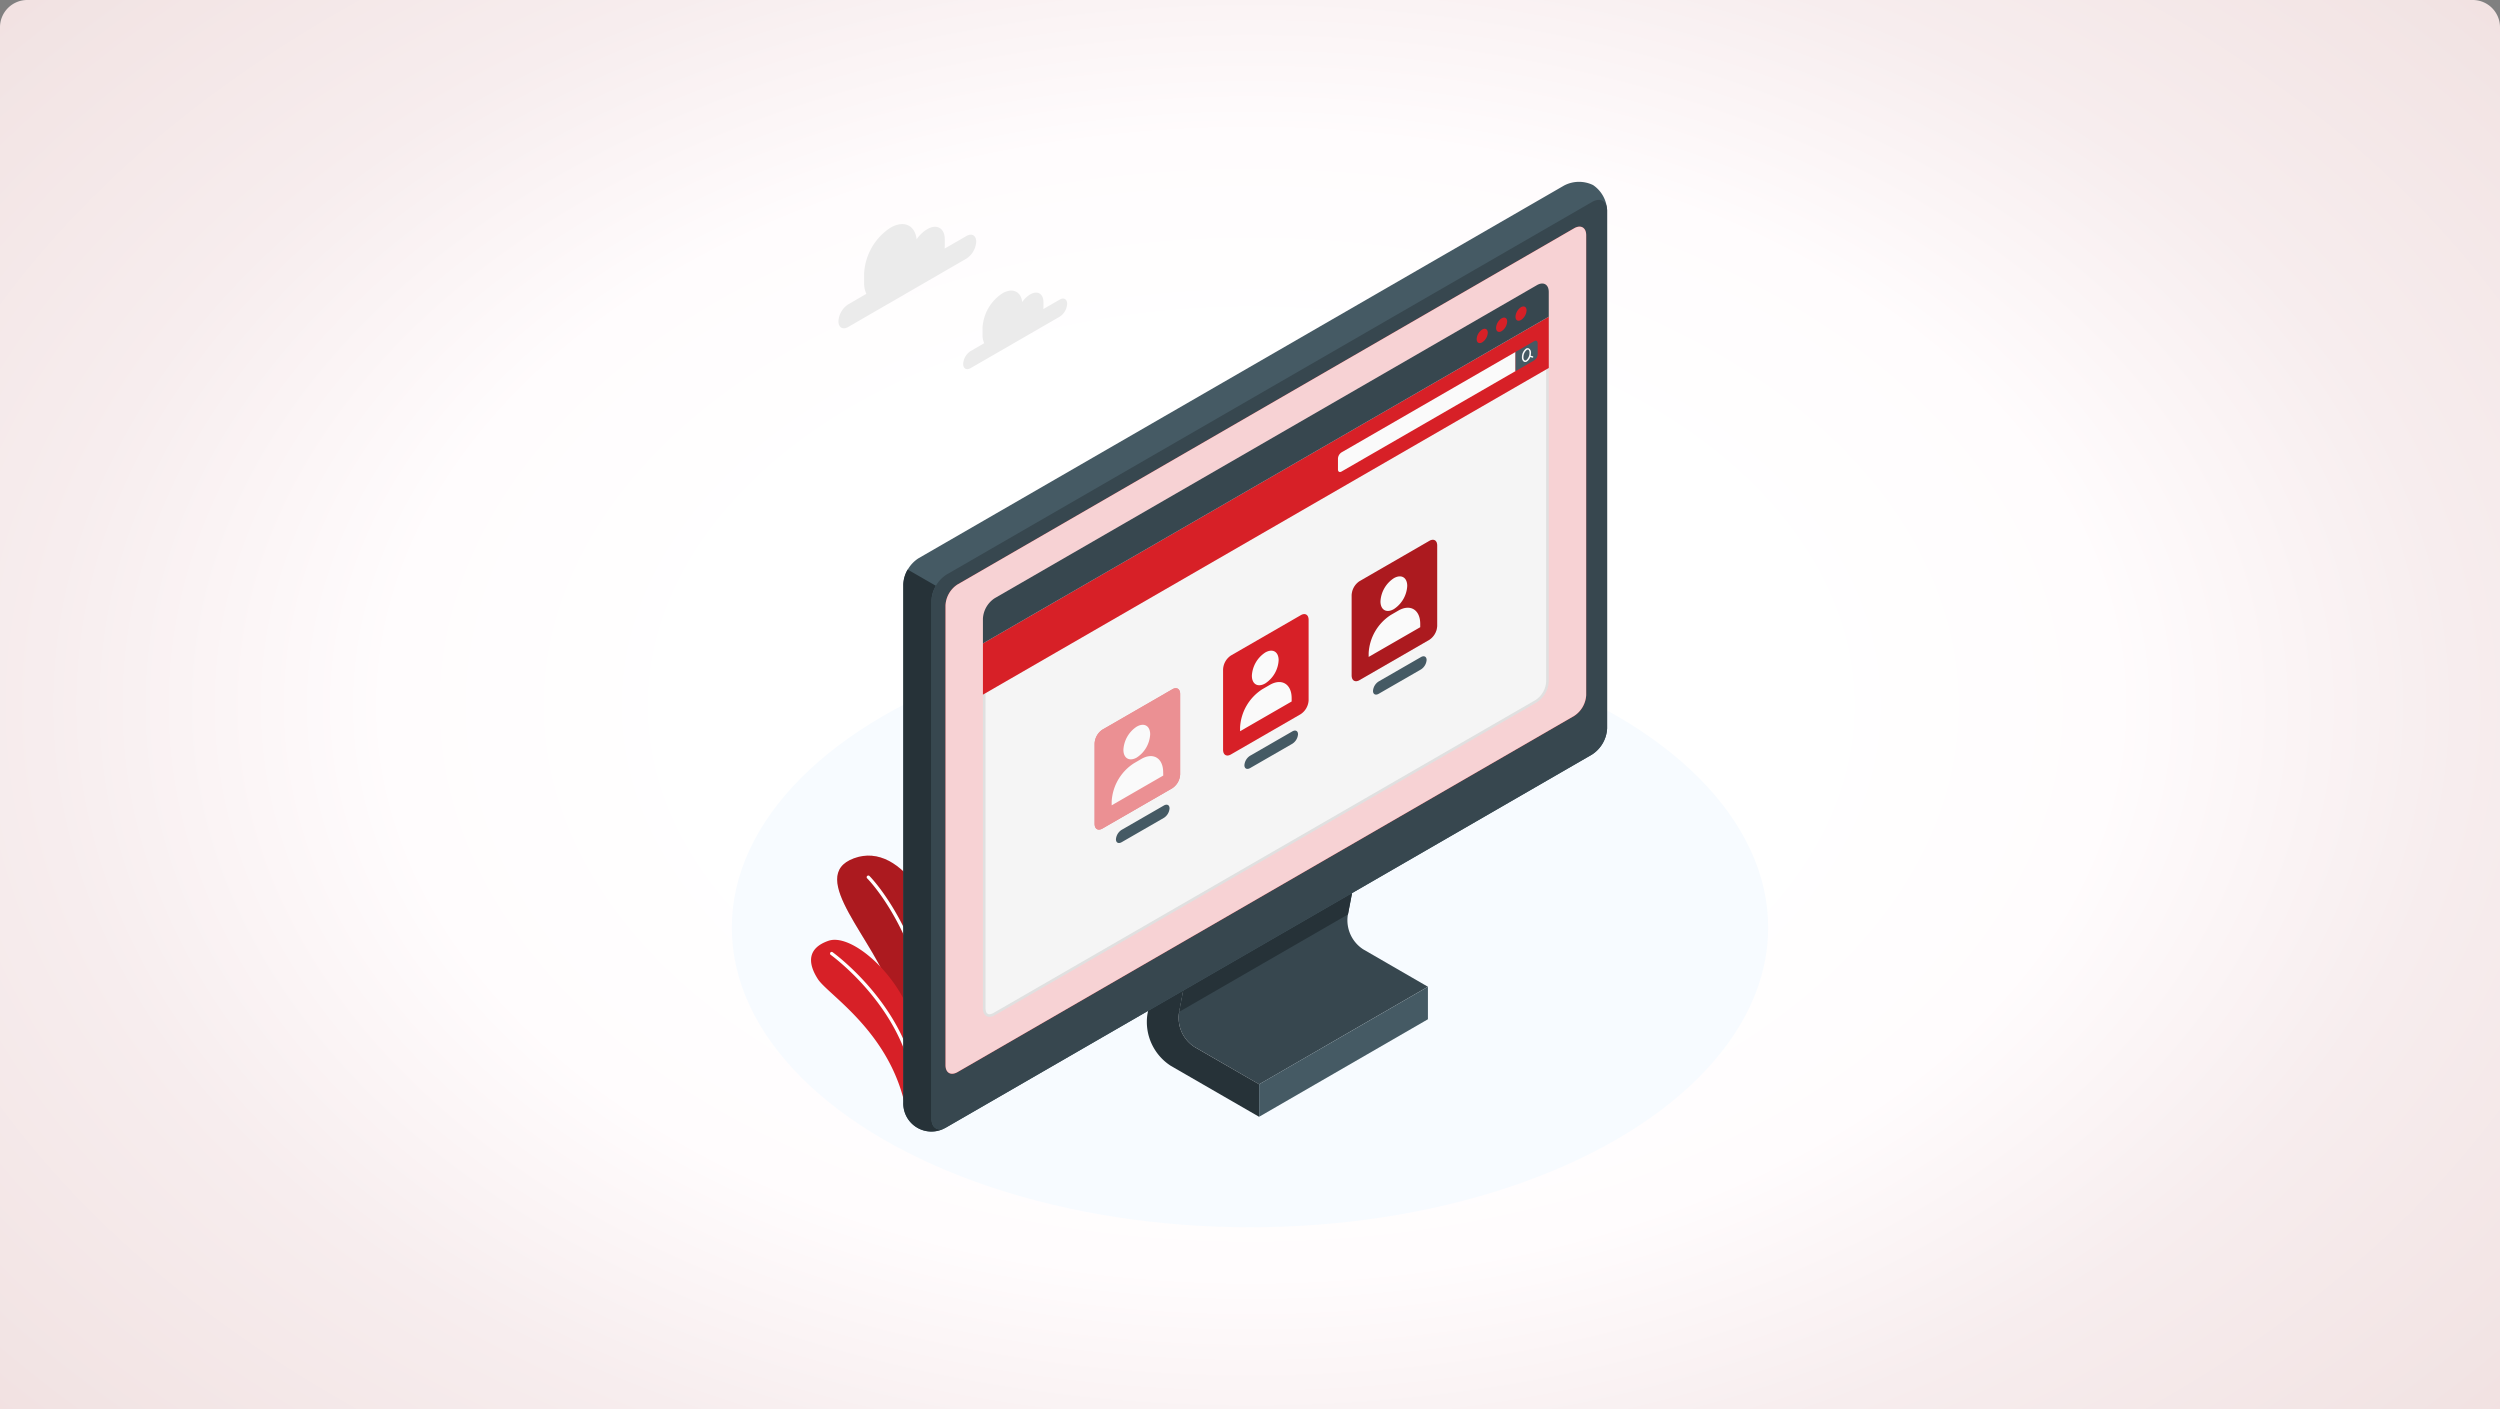 <svg xmlns="http://www.w3.org/2000/svg" xmlns:xlink="http://www.w3.org/1999/xlink" width="550" height="310" viewBox="0 0 550 310">
  <rect x="0" y="0" width="550" height="310" fill="#808080" stroke="none"/>
  <defs>
    <radialGradient id="radial-gradient" cx="0.5" cy="0.5" r="1.176" gradientTransform="translate(0.167 0.109) scale(0.667 0.783)" gradientUnits="objectBoundingBox">
      <stop offset="0" stop-color="#fff"/>
      <stop offset="0.279" stop-color="#fff"/>
      <stop offset="0.437" stop-color="#fffcfd"/>
      <stop offset="0.612" stop-color="#f7edee"/>
      <stop offset="0.795" stop-color="#f2e4e4"/>
      <stop offset="0.982" stop-color="#f2d5d6"/>
      <stop offset="1" stop-color="#edcccd"/>
    </radialGradient>
  </defs>
  <g id="banner" transform="translate(-1165 -139)">
    <path id="multiply" d="M6,0H544a6,6,0,0,1,6,6V310H0V6A6,6,0,0,1,6,0Z" transform="translate(1165 139)" fill="url(#radial-gradient)"/>
    <g id="select-user-illustration" transform="translate(1299.13 140.916)">
      <ellipse id="freepik--floor--inject-23" cx="114" cy="65.928" rx="114" ry="65.928" transform="translate(26.87 136.228)" fill="#f7fbff"/>
      <g id="freepik--clouds--inject-23" transform="translate(50.325 47.385)">
        <path id="Path_16295" data-name="Path 16295" d="M100.748,56.74l-4.8,2.767a4.69,4.69,0,0,0,.041-.632V57.483c0-2.477-1.74-3.481-3.875-2.239a7.437,7.437,0,0,0-2.32,2.222c-.348-3.109-2.79-4.269-5.755-2.558a12.865,12.865,0,0,0-5.8,10.053v2.083a5.482,5.482,0,0,0,.493,2.407l-3.985,2.32A4.751,4.751,0,0,0,72.595,75.5c0,1.375.963,1.932,2.152,1.247l26-15.036a4.751,4.751,0,0,0,2.152-3.724C102.9,56.607,101.937,56.05,100.748,56.74Z" transform="translate(-72.59 -54.116)" fill="#ebebeb"/>
        <path id="Path_16296" data-name="Path 16296" d="M141.149,81.312l-3.62,2.088a4.365,4.365,0,0,0,.029-.476v-1.05c0-1.868-1.311-2.622-2.929-1.688a5.609,5.609,0,0,0-1.74,1.676c-.267-2.32-2.112-3.225-4.345-1.932a9.688,9.688,0,0,0-4.385,7.588V89.09a4.211,4.211,0,0,0,.371,1.816l-3,1.74a3.6,3.6,0,0,0-1.63,2.814c0,1.038.725,1.456,1.624.94l19.624-11.329a3.6,3.6,0,0,0,1.624-2.813C142.773,81.213,142.048,80.8,141.149,81.312Z" transform="translate(-92.456 -64.707)" fill="#ebebeb"/>
      </g>
      <g id="freepik--plants--inject-23" transform="translate(44.3 186.321)">
        <path id="Path_16297" data-name="Path 16297" d="M90.481,347.261l5.992-3.481s1.468-12.826.487-22.757c-1.369-13.957-10.384-30.745-21.139-26.806s4.925,18.192,8.406,30.02S90.481,347.261,90.481,347.261Z" transform="translate(-66.364 -293.634)" fill="#d72027"/>
        <path id="Path_16298" data-name="Path 16298" d="M90.481,347.261l5.992-3.481s1.468-12.826.487-22.757c-1.369-13.957-10.384-30.745-21.139-26.806s4.925,18.192,8.406,30.02S90.481,347.261,90.481,347.261Z" transform="translate(-66.364 -293.634)" opacity="0.2"/>
        <path id="Path_16299" data-name="Path 16299" d="M98.329,348.975h0a.36.36,0,0,1-.348-.371c1.05-31.017-14.386-46.616-14.543-46.767a.365.365,0,1,1,.51-.516c.157.151,15.819,15.982,14.758,47.306a.36.36,0,0,1-.377.348Z" transform="translate(-71.062 -296.804)" fill="#fff"/>
        <path id="Path_16300" data-name="Path 16300" d="M83.126,363.148l4.264-2.46a47.029,47.029,0,0,0-3.591-19.5c-3.759-9.281-13.075-17.026-17.762-15.407s-4.577,4.948-2.32,8.435S79.941,346.018,83.126,363.148Z" transform="translate(-62.205 -307.044)" fill="#d72027"/>
        <path id="Path_16301" data-name="Path 16301" d="M88.4,364.138h0a.365.365,0,0,1-.365-.365c.087-19.607-18.325-32.862-18.511-33a.36.36,0,0,1,.418-.58c.186.133,18.9,13.609,18.818,33.593a.36.36,0,0,1-.36.348Z" transform="translate(-65.229 -308.968)" fill="#fff"/>
      </g>
      <g id="freepik--device--inject-23" transform="translate(64.588 38.084)">
        <path id="Path_16302" data-name="Path 16302" d="M256.9,312.291l-37.126,21.463-.087-.046-14.125-8.162a7.617,7.617,0,0,1-3.423-7.5l5.221-27.218,37.13-21.463-5.221,27.218a7.617,7.617,0,0,0,3.423,7.495Z" transform="translate(-141.478 -135.209)" fill="#37474f"/>
        <path id="Path_16303" data-name="Path 16303" d="M207.468,291.98l-5.2,26.98L239.4,297.526l4.8-24.956-2.344-.47Z" transform="translate(-141.563 -136.355)" fill="#263238"/>
        <path id="Path_16304" data-name="Path 16304" d="M214.672,346.694l-14.206-8.2A7.628,7.628,0,0,1,197.043,331l5.221-27.218-6.19-3.579-5.987,31.139a11.483,11.483,0,0,0,5.163,11.3l19.4,11.2Z" transform="translate(-136.382 -148.155)" fill="#263238"/>
        <path id="Path_16305" data-name="Path 16305" d="M269.717,343.36,232.58,364.818v7.152l37.137-21.458Z" transform="translate(-154.291 -166.278)" fill="#455a64"/>
        <path id="Path_16306" data-name="Path 16306" d="M249.394,38.8a7.063,7.063,0,0,1,3.092,5.6V158.354a7.292,7.292,0,0,1-3.3,5.714L107.139,246.085A6.2,6.2,0,0,1,97.66,240.6V126.642a7.309,7.309,0,0,1,3.3-5.72L243,38.911a7.056,7.056,0,0,1,6.394-.111Z" transform="translate(-97.637 -38.084)" fill="#455a64"/>
        <path id="Path_16307" data-name="Path 16307" d="M106.727,308.038a6.18,6.18,0,0,1-9.107-5.679V188.394a6.77,6.77,0,0,1,.969-3.254l6.213,3.579a6.735,6.735,0,0,0-.969,3.249V305.932C103.815,307.887,105.086,308.763,106.727,308.038Z" transform="translate(-97.62 -99.84)" fill="#263238"/>
        <path id="Path_16308" data-name="Path 16308" d="M256.958,161.231V47.293c0-2.106-1.473-2.958-3.3-1.908L111.611,127.378a7.291,7.291,0,0,0-3.3,5.714V247.053c0,2.106,1.479,2.958,3.3,1.908l142.047-82.017a7.291,7.291,0,0,0,3.3-5.714Z" transform="translate(-102.109 -40.961)" fill="#37474f"/>
        <path id="Path_16309" data-name="Path 16309" d="M251.945,55.44,116.279,133.807a5.835,5.835,0,0,0-2.639,4.571V239.561c0,1.682,1.16,2.367,2.639,1.526l135.672-78.368a5.835,5.835,0,0,0,2.639-4.571V56.965C254.591,55.283,253.407,54.6,251.945,55.44Z" transform="translate(-104.347 -45.221)" fill="#d72027"/>
        <path id="Path_16310" data-name="Path 16310" d="M251.945,55.44,116.279,133.807a5.835,5.835,0,0,0-2.639,4.571V239.561c0,1.682,1.16,2.367,2.639,1.526l135.672-78.368a5.835,5.835,0,0,0,2.639-4.571V56.965C254.591,55.283,253.407,54.6,251.945,55.44Z" transform="translate(-104.347 -45.221)" fill="#fff" opacity="0.8"/>
        <g id="freepik--Window--inject-23" transform="translate(17.525 22.376)">
          <path id="Path_16311" data-name="Path 16311" d="M129.47,243.357c-.719,0-1.16-.58-1.16-1.572V161.654L252.229,90.12v79.794a5.447,5.447,0,0,1-2.454,4.246l-119.29,68.877a2.077,2.077,0,0,1-1.015.319Z" transform="translate(-128.032 -82.311)" fill="#f5f5f5"/>
          <path id="Path_16312" data-name="Path 16312" d="M251.737,90.265v79.3a5.168,5.168,0,0,1-2.32,4l-119.278,68.86a1.827,1.827,0,0,1-.87.278c-.777,0-.859-.893-.859-1.282V161.457L251.737,90.265m.58-1L127.83,161.132V241.42c0,1.16.58,1.862,1.439,1.862a2.321,2.321,0,0,0,1.16-.36l119.284-68.866a5.748,5.748,0,0,0,2.6-4.507V89.25Z" transform="translate(-127.83 -81.945)" fill="#e0e0e0"/>
          <path id="Path_16313" data-name="Path 16313" d="M127.83,161.123v11.271l124.488-71.873V89.25Z" transform="translate(-127.83 -81.945)" fill="#d72027"/>
          <path id="Path_16314" data-name="Path 16314" d="M262.48,126.036v2.425c0,.493.354.7.783.452l38.286-22.1V102.6l-38.286,22.1a1.74,1.74,0,0,0-.783,1.336Z" transform="translate(-184.371 -87.551)" fill="#fafafa"/>
          <path id="Path_16315" data-name="Path 16315" d="M333.911,98.443c.429-.249.777-.046.777.452v2.425a1.74,1.74,0,0,1-.777,1.352l-4.1,2.367V100.81Z" transform="translate(-212.643 -85.761)" fill="#455a64"/>
          <path id="Path_16316" data-name="Path 16316" d="M334.624,102.956l-.452-.139a2.577,2.577,0,0,0,.07-.58,1.073,1.073,0,0,0-.418-.975.644.644,0,0,0-.667,0,2.32,2.32,0,0,0-.911,1.9,1.085,1.085,0,0,0,.418.98.58.58,0,0,0,.29.075.737.737,0,0,0,.377-.11,1.92,1.92,0,0,0,.737-.986l.458.139h.052a.174.174,0,0,0,.162-.122.18.18,0,0,0-.116-.186Zm-1.468.882a.319.319,0,0,1-.325,0,.8.8,0,0,1-.249-.685,2.03,2.03,0,0,1,.748-1.607.412.412,0,0,1,.2-.064.267.267,0,0,1,.122,0,.812.812,0,0,1,.249.685,2.054,2.054,0,0,1-.745,1.671Z" transform="translate(-213.663 -86.95)" fill="#fafafa"/>
          <path id="Path_16317" data-name="Path 16317" d="M127.83,150.389a5.743,5.743,0,0,1,2.6-4.507L249.713,77.013c1.439-.83,2.6-.157,2.6,1.5V83.96L127.83,155.836Z" transform="translate(-127.83 -76.658)" fill="#37474f"/>
          <path id="Path_16318" data-name="Path 16318" d="M316.3,93.981a2.7,2.7,0,0,0-1.218,2.112c0,.783.545,1.1,1.218.708a2.686,2.686,0,0,0,1.224-2.117C317.522,93.923,316.977,93.593,316.3,93.981Z" transform="translate(-206.458 -83.863)" fill="#d72027"/>
          <path id="Path_16319" data-name="Path 16319" d="M323.664,89.739a2.686,2.686,0,0,0-1.224,2.112c0,.777.545,1.1,1.224.708a2.7,2.7,0,0,0,1.218-2.117C324.882,89.664,324.337,89.351,323.664,89.739Z" transform="translate(-209.548 -82.081)" fill="#d72027"/>
          <path id="Path_16320" data-name="Path 16320" d="M331.028,85.508a2.7,2.7,0,0,0-1.218,2.112c0,.777.545,1.1,1.218.708a2.7,2.7,0,0,0,1.218-2.117C332.241,85.433,331.7,85.149,331.028,85.508Z" transform="translate(-212.643 -80.309)" fill="#d72027"/>
        </g>
        <g id="Group_9061" data-name="Group 9061">
          <path id="Path_16325" data-name="Path 16325" d="M269.42,182.952l15.332-8.852c.975-.58,1.74-.11,1.74,1.015v17.7a3.887,3.887,0,0,1-1.74,3.045l-15.332,8.852c-.969.58-1.74.1-1.74-1.015V186a3.887,3.887,0,0,1,1.74-3.048Z" transform="translate(-169.03 -95.096)" fill="#d72027"/>
          <path id="Path_16326" data-name="Path 16326" d="M269.42,182.952l15.332-8.852c.975-.58,1.74-.11,1.74,1.015v17.7a3.887,3.887,0,0,1-1.74,3.045l-15.332,8.852c-.969.58-1.74.1-1.74-1.015V186a3.887,3.887,0,0,1,1.74-3.048Z" transform="translate(-169.03 -95.096)" opacity="0.2"/>
          <path id="Path_16327" data-name="Path 16327" d="M277.029,223.557l9.281-5.348c.69-.4,1.253-.116,1.253.632a2.7,2.7,0,0,1-1.253,2.088l-9.281,5.348c-.7.4-1.259.116-1.259-.632a2.692,2.692,0,0,1,1.259-2.088Z" transform="translate(-172.427 -113.646)" fill="#455a64"/>
          <path id="Path_16328" data-name="Path 16328" d="M281.541,188.128c1.63-.94,2.947-.18,2.947,1.7a6.491,6.491,0,0,1-2.947,5.1c-1.624.94-2.941.18-2.941-1.7A6.514,6.514,0,0,1,281.541,188.128Z" transform="translate(-173.615 -100.922)" fill="#fafafa"/>
          <path id="Path_16329" data-name="Path 16329" d="M285.467,203.164c0-3.08-2.17-4.455-4.838-2.9l-1.671.969a10.681,10.681,0,0,0-4.838,8.377v.83l11.347-6.538Z" transform="translate(-171.734 -105.918)" fill="#fafafa"/>
        </g>
        <g id="Group_9062" data-name="Group 9062">
          <path id="Path_16321" data-name="Path 16321" d="M220.65,211.132l15.338-8.852c.969-.58,1.74-.11,1.74,1.015V221a3.9,3.9,0,0,1-1.74,3.045L220.65,232.9c-.969.58-1.74.1-1.74-1.015V214.2A3.881,3.881,0,0,1,220.65,211.132Z" transform="translate(-148.551 -106.93)" fill="#d72027"/>
          <path id="Path_16322" data-name="Path 16322" d="M228.259,251.735l9.281-5.348c.7-.406,1.253-.116,1.253.632a2.709,2.709,0,0,1-1.253,2.088l-9.281,5.348c-.7.4-1.259.116-1.259-.632a2.692,2.692,0,0,1,1.259-2.088Z" transform="translate(-151.948 -125.479)" fill="#455a64"/>
          <path id="Path_16323" data-name="Path 16323" d="M232.771,216.308c1.63-.94,2.947-.18,2.947,1.7a6.5,6.5,0,0,1-2.947,5.1c-1.624.94-2.941.18-2.941-1.7A6.509,6.509,0,0,1,232.771,216.308Z" transform="translate(-153.136 -112.756)" fill="#fafafa"/>
          <path id="Path_16324" data-name="Path 16324" d="M236.7,231.344c0-3.08-2.17-4.455-4.838-2.9l-1.671.969a10.681,10.681,0,0,0-4.838,8.377v.83l11.347-6.543Z" transform="translate(-151.255 -117.75)" fill="#fafafa"/>
        </g>
        <g id="Group_9063" data-name="Group 9063">
          <path id="Path_16330" data-name="Path 16330" d="M171.93,239.242l15.338-8.852c.969-.58,1.74-.1,1.74,1.015v17.7a3.881,3.881,0,0,1-1.74,3.045L171.93,261c-.969.58-1.74.11-1.74-1.015v-17.7a3.9,3.9,0,0,1,1.74-3.046Z" transform="translate(-128.093 -118.734)" fill="#d72027"/>
          <path id="Path_16331" data-name="Path 16331" d="M171.93,239.242l15.338-8.852c.969-.58,1.74-.1,1.74,1.015v17.7a3.881,3.881,0,0,1-1.74,3.045L171.93,261c-.969.58-1.74.11-1.74-1.015v-17.7a3.9,3.9,0,0,1,1.74-3.046Z" transform="translate(-128.093 -118.734)" fill="#fff" opacity="0.5"/>
          <path id="Path_16332" data-name="Path 16332" d="M179.539,279.847l9.281-5.348c.7-.4,1.253-.116,1.253.632a2.7,2.7,0,0,1-1.253,2.088l-9.281,5.348c-.7.4-1.259.116-1.259-.632a2.692,2.692,0,0,1,1.259-2.088Z" transform="translate(-131.49 -137.285)" fill="#455a64"/>
          <path id="Path_16333" data-name="Path 16333" d="M184.051,244.419c1.63-.94,2.947-.174,2.947,1.7a6.509,6.509,0,0,1-2.947,5.1c-1.624.934-2.941.174-2.941-1.705a6.514,6.514,0,0,1,2.941-5.1Z" transform="translate(-132.678 -124.561)" fill="#fafafa"/>
          <path id="Path_16334" data-name="Path 16334" d="M187.989,259.434c0-3.086-2.17-4.455-4.838-2.9l-1.653.969a10.692,10.692,0,0,0-4.838,8.382v.83l11.347-6.549Z" transform="translate(-130.81 -129.545)" fill="#fafafa"/>
        </g>
      </g>
    </g>
  </g>
</svg>
